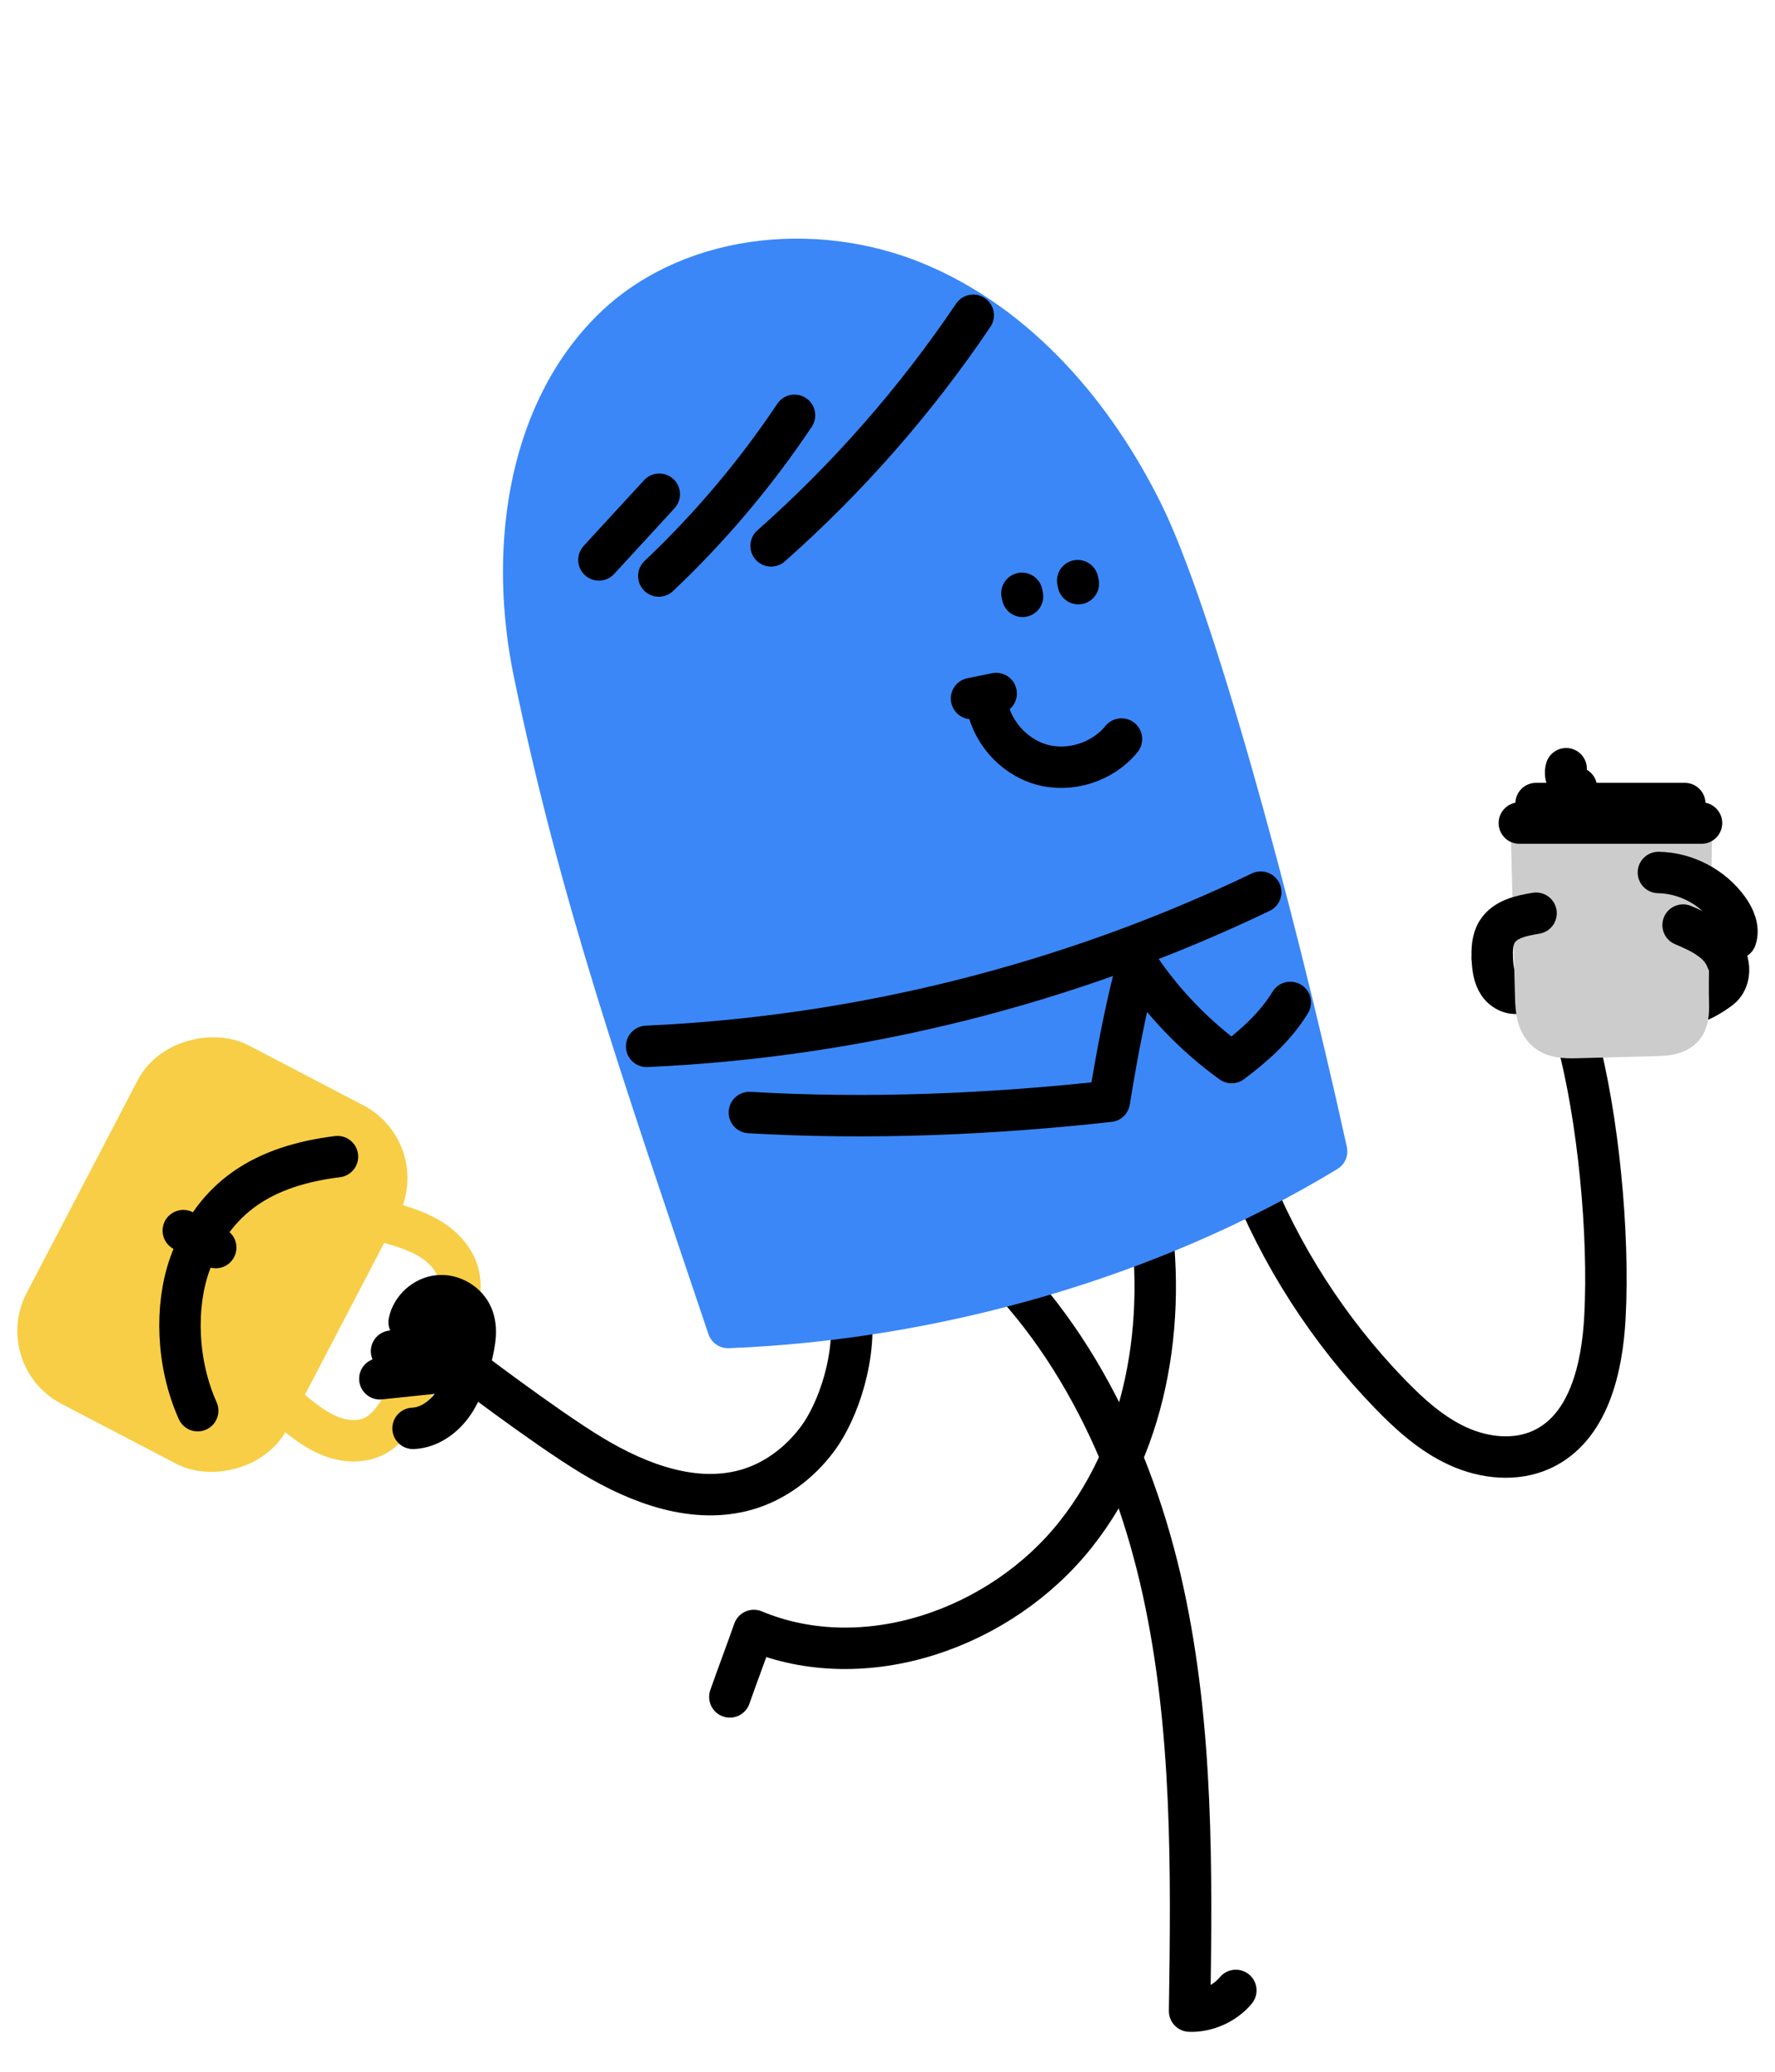 <?xml version="1.0" encoding="UTF-8"?>
<svg id="art" xmlns="http://www.w3.org/2000/svg" viewBox="0 0 300 350">
  <defs>
    <style>
      .cls-1 {
        fill: #3b87f7;
        stroke: #3b87f7;
      }

      .cls-1, .cls-2, .cls-3, .cls-4, .cls-5 {
        stroke-linecap: round;
        stroke-linejoin: round;
        stroke-width: 7px;
      }

      .cls-2 {
        fill: #ccc;
        stroke: #ccc;
      }

      .cls-3 {
        stroke: #000;
      }

      .cls-3, .cls-4 {
        fill: none;
      }

      .cls-4, .cls-5 {
        stroke: #f7ce46;
      }

      .cls-5 {
        fill: #f7ce46;
      }
    </style>
  </defs>
  <path class="cls-3" d="M291.867,162.2c.57,1.631.284,3.663-1.065,4.742,0,0-2.312,1.854-4.567,2.528"/>
  <path class="cls-3" d="M257.139,167.58c-1.34.636-3.016-.138-3.847-1.367s-1.006-2.776-1.069-4.258"/>
  <path class="cls-4" d="M65.106,206.383c2.537.718,5.106,1.449,7.379,2.786s4.254,3.37,4.959,5.911c1.104,3.973-1.056,8.045-3.14,11.604-1.961,3.349-3.921,6.697-5.882,10.046-1.353,2.311-2.838,4.748-5.242,5.928-2.304,1.131-5.096.878-7.471-.095s-4.418-2.595-6.41-4.214"/>
  <path class="cls-3" d="M143.686,220.352c1.311,8.634-2.064,18.114-5.508,22.729-3.113,4.172-7.337,7.253-12.014,8.589-8.699,2.485-18.043-.9-26.139-5.789-8.097-4.889-22.291-15.742-22.291-15.742"/>
  <path class="cls-3" d="M69.81,241.305c2.822-.119,5.338-2.003,6.903-4.354,1.566-2.35,2.33-5.132,2.994-7.877.537-2.217,1.012-4.615.138-6.722-.913-2.201-3.348-3.666-5.721-3.442-2.372.224-4.49,2.119-4.975,4.452"/>
  <path class="cls-3" d="M77.143,227.727c-3.655.179-7.311.358-10.966.537"/>
  <path class="cls-3" d="M74.477,231.852c-3.426.359-6.852.718-10.279,1.077"/>
  <rect class="cls-5" x="5.239" y="190.621" width="61.318" height="42.649" rx="10.378" ry="10.378" transform="translate(240.399 278.195) rotate(117.563)"/>
  <line class="cls-3" x1="36.461" y1="210.761" x2="30.979" y2="207.9"/>
  <path class="cls-3" d="M57.041,195.401c-12.37,1.525-20.949,6.736-25.002,18.291-2.465,7.028-2.206,16.622,1.376,24.625"/>
  <path class="cls-3" d="M162.088,207.975c18.478,14.932,29.413,37.606,34.492,60.814,5.079,23.208,4.839,47.209,4.479,70.964,2.906.109,5.952-1.26,7.813-3.495"/>
  <path class="cls-3" d="M193.696,201.282c3.868,19.958.746,41.969-11.868,57.912-12.614,15.943-35.661,24.092-54.419,16.254-1.253,3.57-2.803,7.654-4.056,11.225"/>
  <path class="cls-3" d="M210.93,198.171c5.416,13.835,13.602,26.579,23.931,37.259,3.404,3.52,7.119,6.872,11.576,8.9,4.457,2.028,9.79,2.588,14.225.513,7.856-3.674,10.132-13.674,10.596-22.334.753-14.041-1.112-33.649-4.76-47.229"/>
  <path class="cls-2" d="M258.801,139.047s.572,22.356.756,29.373c.055,2.082.245,4.429,1.846,5.761,1.367,1.137,3.317,1.146,5.094,1.098,4.498-.121,8.995-.242,13.493-.363,1.607-.043,3.414-.177,4.461-1.396.923-1.075.935-2.634.899-4.05-.212-8.317.657-22.107.445-30.424"/>
  <path class="cls-3" d="M252.223,161.956c-.067-1.562-.011-3.217.812-4.547,1.32-2.135,4.103-2.73,6.582-3.13"/>
  <path class="cls-3" d="M291.867,162.2c-1.076-3.077-4.396-4.658-7.403-5.918"/>
  <path class="cls-3" d="M280.291,147.398c4.61.068,9.13,2.429,11.821,6.173,1.036,1.442,1.829,3.28,1.276,4.968"/>
  <line class="cls-3" x1="256.788" y1="139.047" x2="287.581" y2="139.047"/>
  <line class="cls-3" x1="259.616" y1="135.751" x2="284.753" y2="135.751"/>
  <path class="cls-3" d="M264.702,129.865c-.384,1.293.443,2.819,1.736,3.202"/>
  <path class="cls-1" d="M224.219,194.503c-29.822,18.068-66.327,28.412-101.17,29.757-14.591-43.32-24.949-72.862-32.776-110.662-4.104-19.819-1.488-42.813,12.623-57.322,12.987-13.353,34.729-15.635,51.926-8.478,17.197,7.157,30.112,22.268,38.353,38.972,8.242,16.704,21.537,64.626,31.043,107.733Z"/>
  <path class="cls-3" d="M164.49,53.263c-9.683,14.358-21.192,27.482-34.163,38.957"/>
  <path class="cls-3" d="M134.284,70.162c-6.599,9.869-14.31,18.994-22.94,27.147"/>
  <path class="cls-3" d="M111.428,83.495c-3.4,3.699-6.8,7.397-10.201,11.096"/>
  <path class="cls-3" d="M109.292,176.769c35.875-1.598,71.408-10.516,103.786-26.047"/>
  <path class="cls-3" d="M126.655,187.95c20.254,1.183,40.888.303,60.839-1.899,1.248-7.674,2.716-15.618,4.731-23.127,4.262,6.422,9.688,12.069,15.935,16.585,3.83-2.851,7.424-6.088,9.919-10.159"/>
  <g>
    <path class="cls-3" d="M172.827,100.742l-.11-.506"/>
    <path class="cls-3" d="M182.254,98.6l-.11-.506"/>
    <path class="cls-3" d="M166.726,118.413c.647,4.972,4.461,9.386,9.287,10.747s10.384-.409,13.534-4.309"/>
    <path class="cls-3" d="M164.201,118.01l4.166-.846"/>
  </g>
  <path class="cls-3" d="M78.271,228.737c-.167-3.076-3.12-5.722-6.196-5.551"/>
</svg>